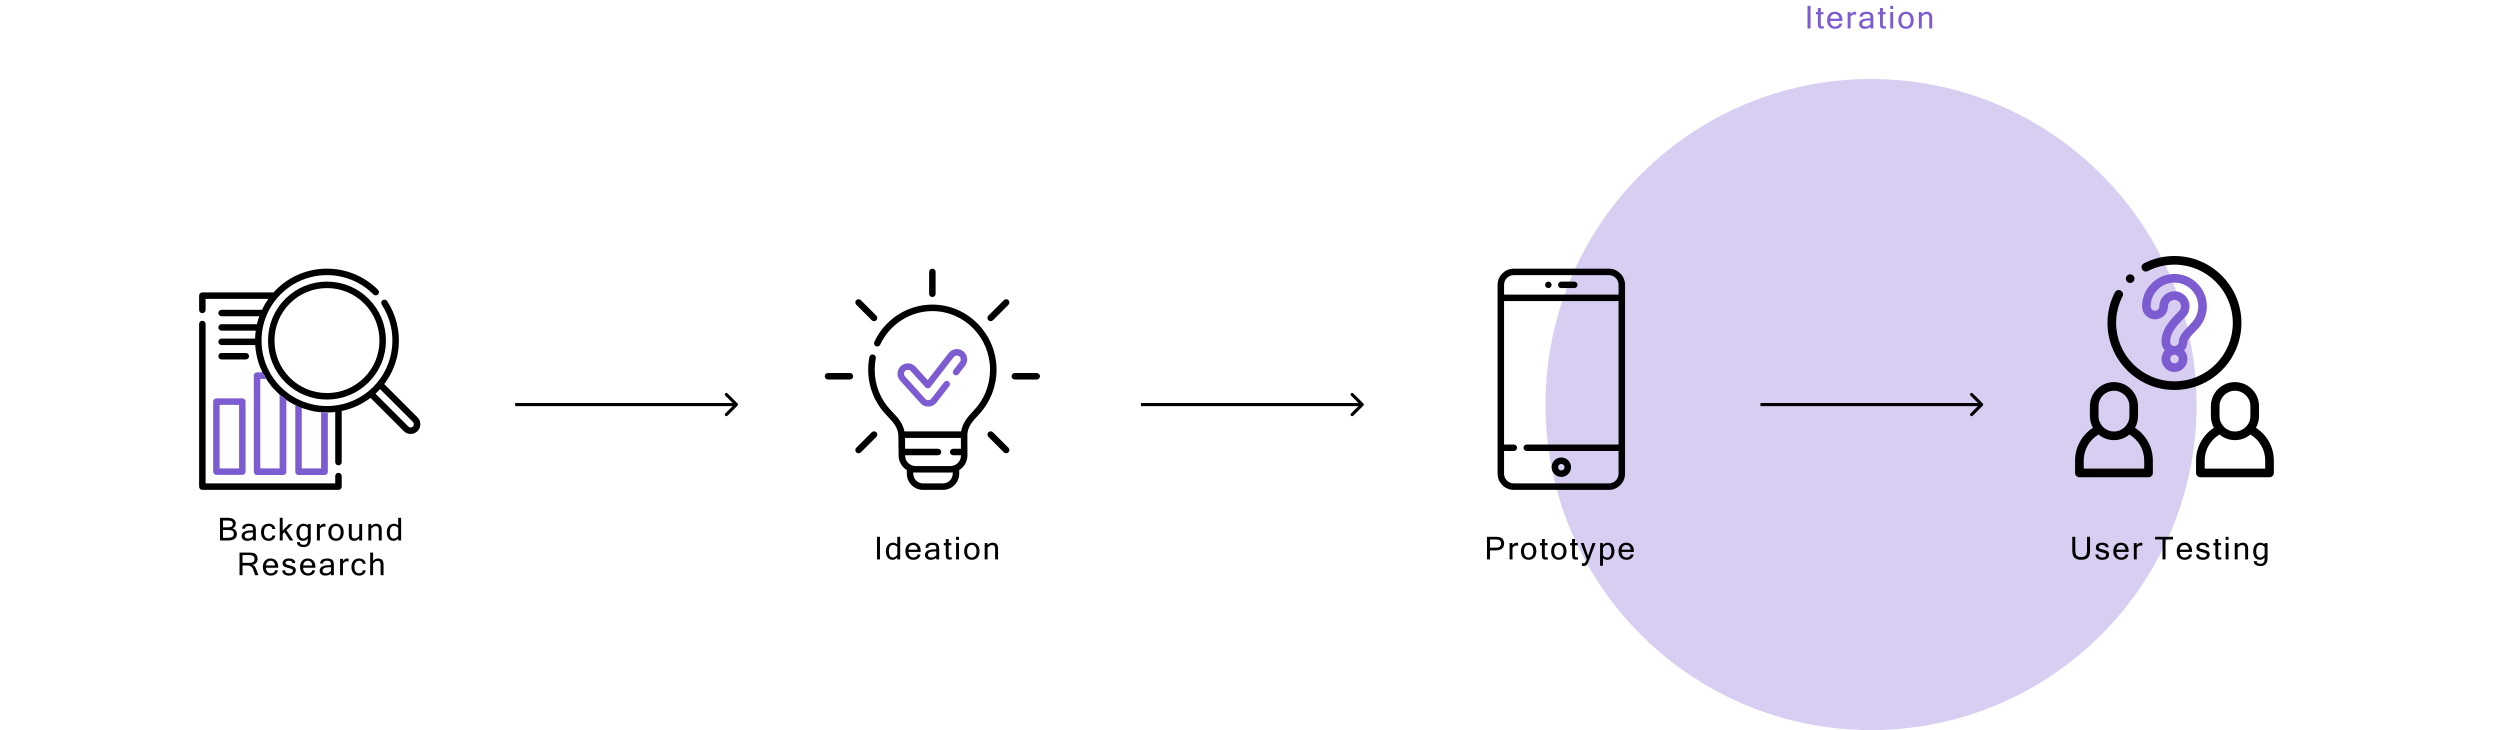 <svg width="791" height="231" viewBox="0 0 791 231" fill="none" xmlns="http://www.w3.org/2000/svg">
<g clip-path="url(#clip0)">
<circle cx="592" cy="128" r="103" fill="#7D5CD2" fill-opacity="0.3"/>
<path d="M470.485 169.842H473.156C473.742 169.842 474.232 169.897 474.625 170.008C475.023 170.115 475.337 170.351 475.568 170.716C475.799 171.077 475.914 171.482 475.914 171.932C475.914 172.654 475.685 173.203 475.226 173.577C474.767 173.951 474.103 174.139 473.234 174.139H471.432V177H470.485V169.842ZM471.432 173.289H473.244C473.852 173.289 474.285 173.175 474.542 172.947C474.803 172.719 474.933 172.391 474.933 171.961C474.933 171.674 474.861 171.421 474.718 171.199C474.575 170.978 474.393 170.838 474.171 170.779C473.953 170.721 473.637 170.691 473.224 170.691H471.432V173.289ZM480.323 172.659C480.193 172.62 480.006 172.601 479.762 172.601C479.293 172.601 478.891 172.846 478.555 173.338V177H477.633V171.819H478.555V172.542C478.943 171.982 479.392 171.702 479.903 171.702C480.033 171.702 480.173 171.715 480.323 171.741V172.659ZM483.662 171.702C484.401 171.702 484.99 171.938 485.43 172.41C485.873 172.882 486.094 173.549 486.094 174.412C486.094 175.271 485.873 175.939 485.43 176.414C484.99 176.886 484.401 177.122 483.662 177.122C482.927 177.122 482.337 176.886 481.895 176.414C481.455 175.939 481.236 175.271 481.236 174.412C481.236 173.549 481.455 172.882 481.895 172.41C482.337 171.938 482.927 171.702 483.662 171.702ZM483.662 176.399C484.102 176.399 484.458 176.233 484.732 175.901C485.005 175.566 485.142 175.07 485.142 174.412C485.142 173.751 485.005 173.255 484.732 172.923C484.458 172.588 484.102 172.42 483.662 172.42C483.223 172.42 482.866 172.588 482.593 172.923C482.32 173.255 482.183 173.751 482.183 174.412C482.183 175.07 482.32 175.566 482.593 175.901C482.866 176.233 483.223 176.399 483.662 176.399ZM489.741 177.01C489.539 177.049 489.319 177.068 489.082 177.068C488.704 177.068 488.427 177.002 488.252 176.868C488.076 176.731 487.967 176.557 487.924 176.346C487.882 176.134 487.861 175.846 487.861 175.481V172.542H487.221V171.819H487.861V170.53H488.779V171.819H489.619V172.542H488.779V175.53C488.779 175.885 488.823 176.111 488.911 176.209C489.002 176.303 489.126 176.351 489.282 176.351C489.441 176.351 489.594 176.338 489.741 176.312V177.01ZM493.212 171.702C493.951 171.702 494.54 171.938 494.979 172.41C495.422 172.882 495.644 173.549 495.644 174.412C495.644 175.271 495.422 175.939 494.979 176.414C494.54 176.886 493.951 177.122 493.212 177.122C492.476 177.122 491.887 176.886 491.444 176.414C491.005 175.939 490.785 175.271 490.785 174.412C490.785 173.549 491.005 172.882 491.444 172.41C491.887 171.938 492.476 171.702 493.212 171.702ZM493.212 176.399C493.651 176.399 494.008 176.233 494.281 175.901C494.555 175.566 494.691 175.07 494.691 174.412C494.691 173.751 494.555 173.255 494.281 172.923C494.008 172.588 493.651 172.42 493.212 172.42C492.772 172.42 492.416 172.588 492.143 172.923C491.869 173.255 491.732 173.751 491.732 174.412C491.732 175.07 491.869 175.566 492.143 175.901C492.416 176.233 492.772 176.399 493.212 176.399ZM499.29 177.01C499.089 177.049 498.869 177.068 498.631 177.068C498.254 177.068 497.977 177.002 497.801 176.868C497.625 176.731 497.516 176.557 497.474 176.346C497.432 176.134 497.411 175.846 497.411 175.481V172.542H496.771V171.819H497.411V170.53H498.329V171.819H499.168V172.542H498.329V175.53C498.329 175.885 498.372 176.111 498.46 176.209C498.551 176.303 498.675 176.351 498.831 176.351C498.991 176.351 499.144 176.338 499.29 176.312V177.01ZM500.955 178.25C501.411 178.25 501.783 177.833 502.073 177L500.115 171.819H501.111L502.483 175.872L503.855 171.819H504.851L502.893 177C502.705 177.495 502.543 177.876 502.41 178.143C502.28 178.413 502.107 178.639 501.892 178.821C501.681 179.007 501.42 179.1 501.111 179.1C500.88 179.1 500.681 179.077 500.515 179.031V178.182C500.659 178.227 500.805 178.25 500.955 178.25ZM507.185 172.439C507.595 171.948 508.088 171.702 508.664 171.702C509.341 171.702 509.865 171.943 510.237 172.425C510.608 172.903 510.793 173.551 510.793 174.368C510.793 175.218 510.585 175.89 510.168 176.385C509.755 176.876 509.232 177.122 508.601 177.122C508.041 177.122 507.569 176.948 507.185 176.6V178.992H506.262V171.819H507.185V172.439ZM507.185 175.77C507.579 176.189 508.031 176.399 508.542 176.399C508.939 176.399 509.255 176.23 509.489 175.892C509.724 175.55 509.841 175.042 509.841 174.368C509.841 173.73 509.73 173.247 509.509 172.918C509.288 172.586 508.978 172.42 508.581 172.42C508.07 172.42 507.605 172.716 507.185 173.309V175.77ZM514.63 177.122C513.869 177.122 513.257 176.884 512.795 176.409C512.332 175.931 512.101 175.265 512.101 174.412C512.101 173.566 512.324 172.903 512.77 172.425C513.219 171.943 513.805 171.702 514.528 171.702C515.267 171.702 515.856 171.938 516.296 172.41C516.738 172.882 516.96 173.549 516.96 174.412V174.632H513.058C513.097 175.231 513.262 175.675 513.551 175.965C513.844 176.255 514.204 176.399 514.63 176.399C514.953 176.399 515.242 176.318 515.5 176.155C515.76 175.989 515.897 175.755 515.91 175.452H516.862C516.79 175.986 516.548 176.398 516.134 176.688C515.724 176.977 515.223 177.122 514.63 177.122ZM515.988 173.909C515.913 173.411 515.745 173.038 515.485 172.791C515.225 172.544 514.906 172.42 514.528 172.42C514.16 172.42 513.844 172.544 513.581 172.791C513.317 173.035 513.149 173.408 513.078 173.909H515.988Z" fill="black"/>
<path d="M509.039 85H478.961C476.134 85 473.834 87.3 473.834 90.127V149.873C473.834 152.7 476.134 155 478.961 155H509.039C511.866 155 514.166 152.7 514.166 149.873V90.127C514.166 87.3 511.866 85 509.039 85ZM512.115 140.645H483.062C482.496 140.645 482.037 141.104 482.037 141.67C482.037 142.236 482.496 142.695 483.062 142.695H512.115V149.873C512.115 151.569 510.735 152.949 509.039 152.949H478.961C477.265 152.949 475.885 151.569 475.885 149.873V142.695H478.961C479.527 142.695 479.986 142.236 479.986 141.67C479.986 141.104 479.527 140.645 478.961 140.645H475.885V95.254H512.115V140.645ZM512.115 93.203H475.885V90.127C475.885 88.431 477.265 87.051 478.961 87.051H509.039C510.735 87.051 512.115 88.431 512.115 90.127V93.203Z" fill="black"/>
<path d="M498.102 89.102H494C493.434 89.102 492.975 89.561 492.975 90.127C492.975 90.693 493.434 91.152 494 91.152H498.102C498.668 91.152 499.127 90.693 499.127 90.127C499.127 89.561 498.668 89.102 498.102 89.102Z" fill="black"/>
<path d="M494 144.746C492.304 144.746 490.924 146.126 490.924 147.822C490.924 149.519 492.304 150.898 494 150.898C495.696 150.898 497.076 149.519 497.076 147.822C497.076 146.126 495.696 144.746 494 144.746ZM494 148.848C493.435 148.848 492.975 148.388 492.975 147.822C492.975 147.257 493.435 146.797 494 146.797C494.565 146.797 495.025 147.257 495.025 147.822C495.025 148.388 494.565 148.848 494 148.848Z" fill="black"/>
<path d="M489.898 91.152C490.465 91.152 490.924 90.693 490.924 90.127C490.924 89.561 490.465 89.102 489.898 89.102C489.332 89.102 488.873 89.561 488.873 90.127C488.873 90.693 489.332 91.152 489.898 91.152Z" fill="black"/>
<path d="M431.354 128.354C431.549 128.158 431.549 127.842 431.354 127.646L428.172 124.464C427.976 124.269 427.66 124.269 427.464 124.464C427.269 124.66 427.269 124.976 427.464 125.172L430.293 128L427.464 130.828C427.269 131.024 427.269 131.34 427.464 131.536C427.66 131.731 427.976 131.731 428.172 131.536L431.354 128.354ZM361 128.5H431V127.5H361V128.5Z" fill="black"/>
<path d="M627.354 128.354C627.549 128.158 627.549 127.842 627.354 127.646L624.172 124.464C623.976 124.269 623.66 124.269 623.464 124.464C623.269 124.66 623.269 124.976 623.464 125.172L626.293 128L623.464 130.828C623.269 131.024 623.269 131.34 623.464 131.536C623.66 131.731 623.976 131.731 624.172 131.536L627.354 128.354ZM557 128.5H627V127.5H557V128.5Z" fill="black"/>
<path d="M233.354 128.354C233.549 128.158 233.549 127.842 233.354 127.646L230.172 124.464C229.976 124.269 229.66 124.269 229.464 124.464C229.269 124.66 229.269 124.976 229.464 125.172L232.293 128L229.464 130.828C229.269 131.024 229.269 131.34 229.464 131.536C229.66 131.731 229.976 131.731 230.172 131.536L233.354 128.354ZM163 128.5H233V127.5H163V128.5Z" fill="black"/>
<path d="M74.953 168.92C74.953 169.59 74.725 170.105 74.269 170.463C73.814 170.821 73.151 171 72.282 171H69.602V163.842H72.15C72.912 163.842 73.511 164.005 73.947 164.33C74.383 164.656 74.602 165.102 74.602 165.668C74.602 166.358 74.258 166.869 73.571 167.201C74.034 167.318 74.379 167.535 74.606 167.851C74.838 168.163 74.953 168.52 74.953 168.92ZM70.549 166.84H72.141C72.665 166.84 73.05 166.757 73.298 166.591C73.545 166.422 73.669 166.142 73.669 165.751C73.669 165.399 73.549 165.136 73.308 164.96C73.067 164.781 72.648 164.691 72.053 164.691H70.549V166.84ZM70.549 170.15H72.272C73.405 170.15 73.972 169.74 73.972 168.92C73.972 168.493 73.84 168.183 73.576 167.987C73.316 167.789 72.841 167.689 72.15 167.689H70.549V170.15ZM80.031 169.638V168.49H79.401C78.066 168.49 77.399 168.853 77.399 169.579C77.399 169.843 77.496 170.046 77.692 170.189C77.887 170.329 78.151 170.399 78.483 170.399C78.785 170.399 79.079 170.331 79.362 170.194C79.645 170.058 79.868 169.872 80.031 169.638ZM80.031 170.468C79.562 170.904 78.958 171.122 78.219 171.122C77.705 171.122 77.282 170.984 76.95 170.707C76.618 170.427 76.452 170.067 76.452 169.628C76.452 168.417 77.495 167.812 79.581 167.812H80.031C80.031 167.44 80.011 167.172 79.972 167.006C79.933 166.837 79.824 166.697 79.645 166.586C79.466 166.475 79.181 166.42 78.79 166.42C77.97 166.42 77.547 166.713 77.521 167.299H76.603C76.671 166.234 77.417 165.702 78.839 165.702C79.503 165.702 80.021 165.834 80.392 166.098C80.763 166.361 80.949 166.879 80.949 167.65V171H80.031V170.468ZM85.015 171.122C84.28 171.122 83.691 170.886 83.248 170.414C82.808 169.939 82.589 169.271 82.589 168.412C82.589 167.549 82.808 166.882 83.248 166.41C83.691 165.938 84.28 165.702 85.015 165.702C85.582 165.702 86.054 165.845 86.431 166.132C86.812 166.418 87.037 166.832 87.105 167.372H86.158C86.145 167.063 86.028 166.827 85.806 166.664C85.588 166.501 85.325 166.42 85.015 166.42C84.576 166.42 84.219 166.588 83.946 166.923C83.673 167.255 83.536 167.751 83.536 168.412C83.536 169.07 83.673 169.566 83.946 169.901C84.219 170.233 84.576 170.399 85.015 170.399C85.325 170.399 85.588 170.318 85.806 170.155C86.028 169.993 86.145 169.758 86.158 169.452H87.105C87.037 169.993 86.812 170.406 86.431 170.692C86.054 170.979 85.582 171.122 85.015 171.122ZM92.798 171H91.699L90.015 168.368L89.439 168.939V171H88.516V163.842H89.439V167.899L91.436 165.819H92.598L90.635 167.748L92.798 171ZM98.315 170.6C98.315 172.266 97.563 173.1 96.059 173.1C95.408 173.1 94.894 172.958 94.516 172.675C94.142 172.392 93.955 172.011 93.955 171.532H94.907C94.907 172.099 95.288 172.382 96.049 172.382C96.479 172.382 96.811 172.263 97.046 172.025C97.28 171.791 97.397 171.329 97.397 170.639V170.38C96.987 170.875 96.494 171.122 95.918 171.122C95.24 171.122 94.716 170.881 94.345 170.399C93.974 169.918 93.789 169.268 93.789 168.451C93.789 167.605 93.995 166.936 94.409 166.444C94.826 165.95 95.348 165.702 95.976 165.702C96.536 165.702 97.01 165.875 97.397 166.22V165.819H98.315V170.6ZM97.397 169.511V167.05C97 166.63 96.546 166.42 96.035 166.42C95.641 166.42 95.325 166.591 95.088 166.933C94.853 167.271 94.736 167.777 94.736 168.451C94.736 169.089 94.847 169.574 95.068 169.906C95.293 170.235 95.602 170.399 95.996 170.399C96.51 170.399 96.977 170.103 97.397 169.511ZM102.973 166.659C102.842 166.62 102.655 166.601 102.411 166.601C101.942 166.601 101.54 166.846 101.205 167.338V171H100.282V165.819H101.205V166.542C101.592 165.982 102.042 165.702 102.553 165.702C102.683 165.702 102.823 165.715 102.973 165.741V166.659ZM106.312 165.702C107.051 165.702 107.64 165.938 108.079 166.41C108.522 166.882 108.744 167.549 108.744 168.412C108.744 169.271 108.522 169.939 108.079 170.414C107.64 170.886 107.051 171.122 106.312 171.122C105.576 171.122 104.987 170.886 104.544 170.414C104.105 169.939 103.885 169.271 103.885 168.412C103.885 167.549 104.105 166.882 104.544 166.41C104.987 165.938 105.576 165.702 106.312 165.702ZM106.312 170.399C106.751 170.399 107.108 170.233 107.381 169.901C107.655 169.566 107.791 169.07 107.791 168.412C107.791 167.751 107.655 167.255 107.381 166.923C107.108 166.588 106.751 166.42 106.312 166.42C105.872 166.42 105.516 166.588 105.243 166.923C104.969 167.255 104.832 167.751 104.832 168.412C104.832 169.07 104.969 169.566 105.243 169.901C105.516 170.233 105.872 170.399 106.312 170.399ZM113.66 170.341C113.201 170.862 112.685 171.122 112.112 171.122C110.943 171.122 110.359 170.484 110.359 169.208V165.819H111.282V169.169C111.282 169.592 111.357 169.896 111.507 170.082C111.656 170.268 111.904 170.36 112.249 170.36C112.763 170.36 113.234 170.084 113.66 169.53V165.819H114.578V171H113.66V170.341ZM117.468 166.479C117.927 165.961 118.443 165.702 119.016 165.702C120.184 165.702 120.769 166.339 120.769 167.611V171H119.846V167.65C119.846 167.227 119.769 166.923 119.616 166.737C119.467 166.552 119.219 166.459 118.874 166.459C118.405 166.459 117.937 166.736 117.468 167.289V171H116.545V165.819H117.468V166.479ZM125.993 169.511V167.05C125.596 166.63 125.142 166.42 124.63 166.42C124.237 166.42 123.921 166.591 123.683 166.933C123.449 167.271 123.332 167.777 123.332 168.451C123.332 169.089 123.442 169.574 123.664 169.906C123.888 170.235 124.198 170.399 124.591 170.399C125.106 170.399 125.573 170.103 125.993 169.511ZM125.993 170.38C125.583 170.875 125.089 171.122 124.513 171.122C123.836 171.122 123.312 170.881 122.941 170.399C122.57 169.918 122.384 169.268 122.384 168.451C122.384 167.605 122.591 166.936 123.004 166.444C123.421 165.95 123.944 165.702 124.572 165.702C125.132 165.702 125.605 165.875 125.993 166.22V163.842H126.911V171H125.993V170.38ZM81.756 182H80.731L80.057 180.091C79.937 179.752 79.737 179.476 79.457 179.261C79.177 179.046 78.854 178.938 78.49 178.938H76.737V182H75.79V174.842H78.959C79.512 174.842 79.965 174.896 80.316 175.003C80.668 175.11 80.954 175.337 81.175 175.682C81.397 176.027 81.507 176.416 81.507 176.849C81.507 177.343 81.364 177.757 81.078 178.089C80.791 178.421 80.399 178.637 79.901 178.738V178.758C80.399 178.917 80.778 179.349 81.039 180.052L81.756 182ZM76.737 178.089H78.851C79.44 178.089 79.867 177.996 80.13 177.811C80.397 177.625 80.531 177.304 80.531 176.849C80.531 176.035 80.02 175.628 78.998 175.628H76.737V178.089ZM85.696 182.122C84.935 182.122 84.323 181.884 83.86 181.409C83.398 180.931 83.167 180.265 83.167 179.412C83.167 178.566 83.39 177.903 83.836 177.425C84.285 176.943 84.871 176.702 85.594 176.702C86.333 176.702 86.922 176.938 87.361 177.41C87.804 177.882 88.025 178.549 88.025 179.412V179.632H84.124C84.163 180.231 84.328 180.675 84.617 180.965C84.91 181.255 85.27 181.399 85.696 181.399C86.019 181.399 86.308 181.318 86.565 181.155C86.826 180.989 86.963 180.755 86.976 180.452H87.928C87.856 180.986 87.614 181.398 87.2 181.688C86.79 181.977 86.289 182.122 85.696 182.122ZM87.054 178.909C86.979 178.411 86.811 178.038 86.551 177.791C86.29 177.544 85.971 177.42 85.594 177.42C85.226 177.42 84.91 177.544 84.647 177.791C84.383 178.035 84.215 178.408 84.144 178.909H87.054ZM91.511 182.122C90.095 182.122 89.355 181.565 89.29 180.452H90.212C90.219 181.084 90.648 181.399 91.501 181.399C91.882 181.399 92.172 181.321 92.371 181.165C92.572 181.006 92.673 180.807 92.673 180.569C92.673 180.335 92.576 180.171 92.38 180.076C92.185 179.979 91.781 179.853 91.169 179.7C90.561 179.547 90.115 179.376 89.831 179.188C89.552 178.999 89.412 178.667 89.412 178.191C89.412 177.762 89.586 177.407 89.934 177.127C90.285 176.844 90.754 176.702 91.34 176.702C92.698 176.702 93.391 177.186 93.42 178.152H92.502C92.47 177.664 92.104 177.42 91.404 177.42C91.094 177.42 90.837 177.479 90.632 177.596C90.43 177.713 90.329 177.884 90.329 178.108C90.329 178.31 90.408 178.457 90.564 178.548C90.72 178.636 91.111 178.756 91.736 178.909C92.364 179.059 92.829 179.235 93.132 179.437C93.438 179.638 93.591 179.987 93.591 180.481C93.591 180.953 93.402 181.346 93.025 181.658C92.65 181.967 92.146 182.122 91.511 182.122ZM97.463 182.122C96.701 182.122 96.089 181.884 95.627 181.409C95.165 180.931 94.933 180.265 94.933 179.412C94.933 178.566 95.156 177.903 95.602 177.425C96.052 176.943 96.638 176.702 97.36 176.702C98.099 176.702 98.688 176.938 99.128 177.41C99.57 177.882 99.792 178.549 99.792 179.412V179.632H95.89C95.93 180.231 96.094 180.675 96.384 180.965C96.677 181.255 97.036 181.399 97.463 181.399C97.785 181.399 98.075 181.318 98.332 181.155C98.592 180.989 98.729 180.755 98.742 180.452H99.694C99.623 180.986 99.38 181.398 98.967 181.688C98.556 181.977 98.055 182.122 97.463 182.122ZM98.82 178.909C98.745 178.411 98.578 178.038 98.317 177.791C98.057 177.544 97.738 177.42 97.36 177.42C96.992 177.42 96.677 177.544 96.413 177.791C96.149 178.035 95.982 178.408 95.91 178.909H98.82ZM104.708 180.638V179.49H104.078C102.744 179.49 102.076 179.853 102.076 180.579C102.076 180.843 102.174 181.046 102.369 181.189C102.565 181.329 102.828 181.399 103.16 181.399C103.463 181.399 103.756 181.331 104.039 181.194C104.322 181.058 104.545 180.872 104.708 180.638ZM104.708 181.468C104.239 181.904 103.636 182.122 102.897 182.122C102.382 182.122 101.959 181.984 101.627 181.707C101.295 181.427 101.129 181.067 101.129 180.628C101.129 179.417 102.172 178.812 104.259 178.812H104.708C104.708 178.44 104.689 178.172 104.65 178.006C104.611 177.837 104.501 177.697 104.322 177.586C104.143 177.475 103.859 177.42 103.468 177.42C102.648 177.42 102.224 177.713 102.198 178.299H101.28C101.349 177.234 102.094 176.702 103.517 176.702C104.181 176.702 104.698 176.834 105.07 177.098C105.441 177.361 105.626 177.879 105.626 178.65V182H104.708V181.468ZM110.284 177.659C110.154 177.62 109.966 177.601 109.722 177.601C109.254 177.601 108.851 177.846 108.516 178.338V182H107.593V176.819H108.516V177.542C108.904 176.982 109.353 176.702 109.864 176.702C109.994 176.702 110.134 176.715 110.284 176.741V177.659ZM113.623 182.122C112.887 182.122 112.298 181.886 111.855 181.414C111.416 180.939 111.196 180.271 111.196 179.412C111.196 178.549 111.416 177.882 111.855 177.41C112.298 176.938 112.887 176.702 113.623 176.702C114.189 176.702 114.661 176.845 115.039 177.132C115.42 177.418 115.645 177.832 115.713 178.372H114.766C114.753 178.063 114.635 177.827 114.414 177.664C114.196 177.501 113.932 177.42 113.623 177.42C113.184 177.42 112.827 177.588 112.554 177.923C112.28 178.255 112.144 178.751 112.144 179.412C112.144 180.07 112.28 180.566 112.554 180.901C112.827 181.233 113.184 181.399 113.623 181.399C113.932 181.399 114.196 181.318 114.414 181.155C114.635 180.993 114.753 180.758 114.766 180.452H115.713C115.645 180.993 115.42 181.406 115.039 181.692C114.661 181.979 114.189 182.122 113.623 182.122ZM118.046 177.479C118.505 176.961 119.021 176.702 119.594 176.702C120.763 176.702 121.347 177.339 121.347 178.611V182H120.424V178.65C120.424 178.227 120.348 177.923 120.195 177.737C120.045 177.552 119.798 177.459 119.453 177.459C118.984 177.459 118.515 177.736 118.046 178.289V182H117.123V174.842H118.046V177.479Z" fill="black"/>
<path d="M132.101 132.053L121.581 121.531C124.123 118.182 125.709 114.168 126.116 109.959C126.615 104.794 125.328 99.575 122.493 95.263C122.182 94.79 121.546 94.659 121.073 94.97C120.6 95.281 120.469 95.918 120.78 96.391C126.145 104.549 125.019 115.49 118.104 122.406C110.028 130.483 96.888 130.483 88.811 122.406C80.735 114.329 80.735 101.186 88.811 93.109C96.888 85.032 110.028 85.032 118.102 93.106L118.158 93.163C118.557 93.564 119.206 93.567 119.608 93.168C120.01 92.769 120.012 92.119 119.613 91.718L119.554 91.658C110.678 82.782 96.237 82.782 87.361 91.658C87.082 91.937 86.812 92.221 86.551 92.511H64.025C63.459 92.511 63 92.97 63 93.536V98.071C63 98.638 63.459 99.097 64.025 99.097C64.592 99.097 65.051 98.638 65.051 98.071V94.562H84.906C84.123 95.663 83.449 96.817 82.885 98.012H70.109C69.543 98.012 69.084 98.471 69.084 99.037C69.084 99.604 69.543 100.063 70.109 100.063H82.036C81.742 100.886 81.496 101.723 81.3 102.57H70.109C69.543 102.57 69.084 103.028 69.084 103.595C69.084 104.161 69.543 104.62 70.109 104.62H80.921C80.806 105.452 80.737 106.289 80.714 107.127H70.109C69.543 107.127 69.084 107.586 69.084 108.153C69.084 108.719 69.543 109.178 70.109 109.178H80.75C80.935 112.157 81.699 115.106 83.045 117.839C82.479 117.839 83 118 83.5 118.5L84.673 120.62C85.011 121.088 85.626 121.859 86.03 122.406L88.499 124.917C88.886 125.256 90 126 90.5 126.5L90.549 126.512C91.473 127.148 92.432 127.709 93.42 128.193L94 128.5C94 129.067 94.906 129.075 95.472 129.075L97.898 129.809C98.5 130 100.5 130.5 103 130.5L103.674 130.512C104.474 130.504 105.272 130.455 106.067 130.364V146.204C106.067 146.77 106.526 147.23 107.093 147.23C107.659 147.23 108.118 146.77 108.118 146.204V130.034C111.359 129.361 114.481 127.978 117.231 125.884L127.749 136.403C128.331 136.984 129.103 137.305 129.925 137.305C130.747 137.305 131.519 136.984 132.101 136.403C133.299 135.205 133.3 133.253 132.101 132.053ZM86.774 123.247L84.939 121L84.194 119.89C85.211 121.333 86.136 122.63 87.361 123.856C87.731 124.226 88.111 124.579 88.499 124.917L86.774 123.247ZM97 129.584L95.472 129.075C97.46 129.817 99.533 130.271 101.624 130.439L98.797 130.034L97 129.584ZM130.651 134.953C130.457 135.147 130.199 135.253 129.925 135.253C129.651 135.253 129.393 135.147 129.2 134.953L118.812 124.564C119.064 124.334 119.311 124.099 119.554 123.856C119.797 123.614 120.033 123.366 120.263 123.114L130.65 133.503C131.05 133.903 131.051 134.554 130.651 134.953Z" fill="url(#paint0_linear)"/>
<path d="M107.093 149.599C106.527 149.599 106.067 150.058 106.067 150.624V152.949H65.051V102.515C65.051 101.948 64.592 101.49 64.025 101.49C63.459 101.49 63 101.948 63 102.515V153.975C63 154.541 63.459 155 64.025 155H107.093C107.66 155 108.118 154.541 108.118 153.975V150.624C108.118 150.058 107.66 149.599 107.093 149.599Z" fill="black"/>
<path d="M67.443 127.068V149.22C67.443 149.786 67.903 150.245 68.469 150.245H76.672C77.239 150.245 77.698 149.786 77.698 149.22V127.068C77.698 126.502 77.239 126.042 76.672 126.042H68.469C67.903 126.042 67.443 126.502 67.443 127.068V127.068ZM69.494 128.094H75.647V148.194H69.494V128.094Z" fill="#7D5CD2"/>
<path d="M77.777 113.736C78.344 113.736 78.802 113.277 78.802 112.71C78.802 112.144 78.344 111.685 77.777 111.685H70.109C69.543 111.685 69.084 112.144 69.084 112.71C69.084 113.277 69.543 113.736 70.109 113.736H77.777Z" fill="black"/>
<path d="M103.458 89.1C98.468 89.1 93.781 91.039 90.261 94.559C86.742 98.079 84.803 102.766 84.803 107.757C84.803 112.748 86.742 117.435 90.261 120.955C93.781 124.475 98.468 126.414 103.458 126.414C108.448 126.414 113.135 124.475 116.655 120.955C120.174 117.435 122.112 112.748 122.112 107.757C122.112 102.766 120.174 98.079 116.655 94.559C113.135 91.039 108.448 89.1 103.458 89.1ZM115.204 119.504C112.072 122.637 107.9 124.362 103.458 124.362C99.015 124.362 94.844 122.637 91.712 119.504C88.579 116.372 86.854 112.2 86.854 107.757C86.854 103.313 88.579 99.141 91.712 96.008C94.95 92.77 99.204 91.15 103.458 91.15C107.712 91.15 111.966 92.77 115.204 96.008C118.336 99.141 120.061 103.313 120.061 107.757C120.061 112.2 118.336 116.372 115.204 119.504Z" fill="black"/>
<path d="M83.105 117.8L81.3 117.8C80.748 117.8 80.3 118.248 80.3 118.8V149.3C80.3 149.852 80.748 150.3 81.3 150.3H89.6C90.152 150.3 90.6 149.852 90.6 149.3V126.457C89.857 125.941 89.146 125.383 88.47 124.785V148.2H82.35V119.9H84.293C83.862 119.223 83.465 118.522 83.105 117.8Z" fill="#7D5CD2"/>
<path d="M95.48 129.048C94.781 128.786 94.097 128.493 93.43 128.17V149.3C93.43 149.852 93.878 150.3 94.43 150.3H102.73C103.282 150.3 103.73 149.852 103.73 149.3V130.598C103.012 130.588 102.302 130.547 101.6 130.476V148.2H95.48V129.048Z" fill="#7D5CD2"/>
<path d="M572.855 9H571.903V1.842H572.855V9ZM577.058 9.01C576.857 9.049 576.637 9.068 576.399 9.068C576.022 9.068 575.745 9.002 575.569 8.868C575.393 8.731 575.284 8.557 575.242 8.346C575.2 8.134 575.179 7.846 575.179 7.481V4.542H574.539V3.819H575.179V2.53H576.096V3.819H576.936V4.542H576.096V7.53C576.096 7.885 576.14 8.111 576.228 8.209C576.319 8.303 576.443 8.351 576.599 8.351C576.759 8.351 576.912 8.338 577.058 8.312V9.01ZM580.632 9.122C579.87 9.122 579.258 8.884 578.796 8.409C578.334 7.931 578.103 7.265 578.103 6.412C578.103 5.566 578.326 4.903 578.772 4.425C579.221 3.943 579.807 3.702 580.529 3.702C581.268 3.702 581.858 3.938 582.297 4.41C582.74 4.882 582.961 5.549 582.961 6.412V6.632H579.06C579.099 7.231 579.263 7.675 579.553 7.965C579.846 8.255 580.206 8.399 580.632 8.399C580.954 8.399 581.244 8.318 581.501 8.155C581.762 7.989 581.898 7.755 581.911 7.452H582.863C582.792 7.986 582.549 8.398 582.136 8.688C581.726 8.977 581.224 9.122 580.632 9.122ZM581.989 5.909C581.915 5.411 581.747 5.038 581.487 4.791C581.226 4.544 580.907 4.42 580.529 4.42C580.162 4.42 579.846 4.544 579.582 4.791C579.319 5.035 579.151 5.408 579.079 5.909H581.989ZM587.287 4.659C587.157 4.62 586.969 4.601 586.725 4.601C586.256 4.601 585.854 4.846 585.519 5.338V9H584.596V3.819H585.519V4.542C585.907 3.982 586.356 3.702 586.867 3.702C586.997 3.702 587.137 3.715 587.287 3.741V4.659ZM591.808 7.638V6.49H591.178C589.843 6.49 589.176 6.853 589.176 7.579C589.176 7.843 589.273 8.046 589.469 8.189C589.664 8.329 589.928 8.399 590.26 8.399C590.562 8.399 590.855 8.331 591.139 8.194C591.422 8.058 591.645 7.872 591.808 7.638ZM591.808 8.468C591.339 8.904 590.735 9.122 589.996 9.122C589.482 9.122 589.059 8.984 588.727 8.707C588.395 8.427 588.229 8.067 588.229 7.628C588.229 6.417 589.272 5.812 591.358 5.812H591.808C591.808 5.44 591.788 5.172 591.749 5.006C591.71 4.837 591.601 4.697 591.422 4.586C591.243 4.475 590.958 4.42 590.567 4.42C589.747 4.42 589.324 4.713 589.298 5.299H588.38C588.448 4.234 589.194 3.702 590.616 3.702C591.28 3.702 591.798 3.834 592.169 4.098C592.54 4.361 592.726 4.879 592.726 5.65V9H591.808V8.468ZM596.704 9.01C596.503 9.049 596.283 9.068 596.045 9.068C595.668 9.068 595.391 9.002 595.215 8.868C595.039 8.731 594.93 8.557 594.888 8.346C594.846 8.134 594.825 7.846 594.825 7.481V4.542H594.185V3.819H594.825V2.53H595.743V3.819H596.582V4.542H595.743V7.53C595.743 7.885 595.787 8.111 595.874 8.209C595.966 8.303 596.089 8.351 596.246 8.351C596.405 8.351 596.558 8.338 596.704 8.312V9.01ZM598.999 9H598.076V3.819H598.999V9ZM598.999 2.838H598.076V1.842H598.999V2.838ZM603.061 3.702C603.8 3.702 604.389 3.938 604.828 4.41C605.271 4.882 605.492 5.549 605.492 6.412C605.492 7.271 605.271 7.939 604.828 8.414C604.389 8.886 603.8 9.122 603.061 9.122C602.325 9.122 601.736 8.886 601.293 8.414C600.854 7.939 600.634 7.271 600.634 6.412C600.634 5.549 600.854 4.882 601.293 4.41C601.736 3.938 602.325 3.702 603.061 3.702ZM603.061 8.399C603.5 8.399 603.857 8.233 604.13 7.901C604.404 7.566 604.54 7.07 604.54 6.412C604.54 5.751 604.404 5.255 604.13 4.923C603.857 4.588 603.5 4.42 603.061 4.42C602.621 4.42 602.265 4.588 601.991 4.923C601.718 5.255 601.581 5.751 601.581 6.412C601.581 7.07 601.718 7.566 601.991 7.901C602.265 8.233 602.621 8.399 603.061 8.399ZM608.05 4.479C608.509 3.961 609.025 3.702 609.598 3.702C610.767 3.702 611.351 4.339 611.351 5.611V9H610.428V5.65C610.428 5.227 610.352 4.923 610.199 4.737C610.049 4.552 609.802 4.459 609.457 4.459C608.988 4.459 608.519 4.736 608.05 5.289V9H607.128V3.819H608.05V4.479Z" fill="#7D5CD2"/>
<path d="M278.428 177H277.476V169.842H278.428V177ZM283.901 175.511V173.05C283.504 172.63 283.05 172.42 282.539 172.42C282.145 172.42 281.829 172.591 281.592 172.933C281.357 173.271 281.24 173.777 281.24 174.451C281.24 175.089 281.351 175.574 281.572 175.906C281.797 176.235 282.106 176.399 282.5 176.399C283.014 176.399 283.481 176.103 283.901 175.511ZM283.901 176.38C283.491 176.875 282.998 177.122 282.422 177.122C281.745 177.122 281.221 176.881 280.85 176.399C280.479 175.918 280.293 175.268 280.293 174.451C280.293 173.605 280.5 172.936 280.913 172.444C281.33 171.95 281.852 171.702 282.48 171.702C283.04 171.702 283.514 171.875 283.901 172.22V169.842H284.819V177H283.901V176.38ZM288.989 177.122C288.227 177.122 287.615 176.884 287.153 176.409C286.69 175.931 286.459 175.265 286.459 174.412C286.459 173.566 286.682 172.903 287.128 172.425C287.578 171.943 288.163 171.702 288.886 171.702C289.625 171.702 290.214 171.938 290.654 172.41C291.096 172.882 291.318 173.549 291.318 174.412V174.632H287.416C287.455 175.231 287.62 175.675 287.91 175.965C288.203 176.255 288.562 176.399 288.989 176.399C289.311 176.399 289.601 176.318 289.858 176.155C290.118 175.989 290.255 175.755 290.268 175.452H291.22C291.149 175.986 290.906 176.398 290.493 176.688C290.082 176.977 289.581 177.122 288.989 177.122ZM290.346 173.909C290.271 173.411 290.104 173.038 289.843 172.791C289.583 172.544 289.264 172.42 288.886 172.42C288.518 172.42 288.203 172.544 287.939 172.791C287.675 173.035 287.508 173.408 287.436 173.909H290.346ZM296.234 175.638V174.49H295.604C294.27 174.49 293.602 174.853 293.602 175.579C293.602 175.843 293.7 176.046 293.895 176.189C294.091 176.329 294.354 176.399 294.686 176.399C294.989 176.399 295.282 176.331 295.565 176.194C295.848 176.058 296.071 175.872 296.234 175.638ZM296.234 176.468C295.765 176.904 295.162 177.122 294.423 177.122C293.908 177.122 293.485 176.984 293.153 176.707C292.821 176.427 292.655 176.067 292.655 175.628C292.655 174.417 293.698 173.812 295.785 173.812H296.234C296.234 173.44 296.215 173.172 296.176 173.006C296.137 172.837 296.027 172.697 295.848 172.586C295.669 172.475 295.385 172.42 294.994 172.42C294.174 172.42 293.75 172.713 293.724 173.299H292.806C292.875 172.234 293.62 171.702 295.043 171.702C295.707 171.702 296.224 171.834 296.596 172.098C296.967 172.361 297.152 172.879 297.152 173.65V177H296.234V176.468ZM301.131 177.01C300.929 177.049 300.71 177.068 300.472 177.068C300.094 177.068 299.818 177.002 299.642 176.868C299.466 176.731 299.357 176.557 299.315 176.346C299.272 176.134 299.251 175.846 299.251 175.481V172.542H298.612V171.819H299.251V170.53H300.169V171.819H301.009V172.542H300.169V175.53C300.169 175.885 300.213 176.111 300.301 176.209C300.392 176.303 300.516 176.351 300.672 176.351C300.832 176.351 300.985 176.338 301.131 176.312V177.01ZM303.425 177H302.503V171.819H303.425V177ZM303.425 170.838H302.503V169.842H303.425V170.838ZM307.487 171.702C308.226 171.702 308.815 171.938 309.255 172.41C309.698 172.882 309.919 173.549 309.919 174.412C309.919 175.271 309.698 175.939 309.255 176.414C308.815 176.886 308.226 177.122 307.487 177.122C306.752 177.122 306.162 176.886 305.72 176.414C305.28 175.939 305.061 175.271 305.061 174.412C305.061 173.549 305.28 172.882 305.72 172.41C306.162 171.938 306.752 171.702 307.487 171.702ZM307.487 176.399C307.927 176.399 308.283 176.233 308.557 175.901C308.83 175.566 308.967 175.07 308.967 174.412C308.967 173.751 308.83 173.255 308.557 172.923C308.283 172.588 307.927 172.42 307.487 172.42C307.048 172.42 306.691 172.588 306.418 172.923C306.145 173.255 306.008 173.751 306.008 174.412C306.008 175.07 306.145 175.566 306.418 175.901C306.691 176.233 307.048 176.399 307.487 176.399ZM312.477 172.479C312.936 171.961 313.452 171.702 314.025 171.702C315.193 171.702 315.778 172.339 315.778 173.611V177H314.855V173.65C314.855 173.227 314.778 172.923 314.625 172.737C314.476 172.552 314.228 172.459 313.883 172.459C313.414 172.459 312.946 172.736 312.477 173.289V177H311.554V171.819H312.477V172.479Z" fill="black"/>
<g clip-path="url(#clip1)">
<path d="M295 93.984C295.568 93.984 296.028 93.524 296.028 92.956V86.028C296.028 85.46 295.568 85 295 85C294.432 85 293.972 85.46 293.972 86.028V92.956C293.972 93.524 294.432 93.984 295 93.984Z" fill="black"/>
<path d="M275.825 101.325C276.227 101.726 276.877 101.726 277.279 101.325C277.68 100.923 277.68 100.273 277.279 99.871L272.379 94.972C271.978 94.571 271.327 94.57 270.926 94.972C270.525 95.373 270.525 96.024 270.926 96.425L275.825 101.325Z" fill="black"/>
<path d="M268.911 118.018H261.982C261.414 118.018 260.954 118.478 260.954 119.046C260.954 119.614 261.414 120.074 261.982 120.074H268.911C269.478 120.074 269.938 119.614 269.938 119.046C269.938 118.478 269.478 118.018 268.911 118.018Z" fill="black"/>
<path d="M275.825 136.767L270.926 141.666C270.525 142.068 270.525 142.718 270.926 143.12C271.327 143.521 271.978 143.521 272.379 143.12L277.279 138.22C277.68 137.819 277.68 137.168 277.279 136.767C276.877 136.366 276.227 136.366 275.825 136.767Z" fill="black"/>
<path d="M314.175 136.767C313.773 136.366 313.123 136.366 312.721 136.767C312.32 137.168 312.32 137.819 312.721 138.22L317.621 143.12C318.022 143.521 318.673 143.521 319.074 143.12C319.475 142.718 319.475 142.068 319.074 141.666L314.175 136.767Z" fill="black"/>
<path d="M328.018 118.018H321.089C320.522 118.018 320.062 118.478 320.062 119.046C320.062 119.614 320.522 120.074 321.089 120.074H328.018C328.586 120.074 329.046 119.614 329.046 119.046C329.046 118.478 328.586 118.018 328.018 118.018Z" fill="black"/>
<path d="M317.621 94.972L312.721 99.871C312.32 100.273 312.32 100.923 312.721 101.325C313.123 101.726 313.773 101.726 314.175 101.325L319.074 96.425C319.475 96.024 319.475 95.373 319.074 94.972C318.673 94.57 318.022 94.57 317.621 94.972Z" fill="black"/>
<path d="M315.303 116.968C315.303 105.612 306.195 96.374 295 96.374C291.079 96.374 287.272 97.51 283.993 99.66C280.803 101.752 278.26 104.694 276.638 108.17C276.398 108.684 276.621 109.296 277.135 109.536C277.65 109.776 278.261 109.553 278.501 109.039C281.507 102.594 287.984 98.429 295 98.429C305.062 98.429 313.247 106.746 313.247 116.968C313.247 121.824 311.413 126.415 308.081 129.894C306.161 131.9 304.526 133.816 304.106 136.501H286.163C285.633 133.713 283.732 131.758 282.023 130.002C278.625 126.509 276.753 121.88 276.753 116.968C276.753 115.756 276.869 114.543 277.098 113.363C277.206 112.806 276.842 112.266 276.284 112.158C275.727 112.051 275.188 112.414 275.08 112.972C274.826 114.28 274.697 115.625 274.697 116.968C274.697 122.419 276.776 127.557 280.55 131.436C282.718 133.663 284.252 135.441 284.252 138.047C284.252 138.057 284.253 138.066 284.253 138.075L284.312 144.106C284.312 146.063 285.356 147.78 286.915 148.731V149.861C286.915 152.695 289.221 155 292.054 155H298.357C301.191 155 303.496 152.695 303.496 149.861V148.731C305.056 147.78 306.1 146.063 306.1 144.106C306.1 144.106 306.092 137.388 306.079 137.321C306.274 134.939 307.718 133.246 309.566 131.316C313.265 127.451 315.303 122.356 315.303 116.968ZM301.441 149.861C301.441 151.561 300.057 152.945 298.357 152.945H292.054C290.354 152.945 288.971 151.561 288.971 149.861V149.465C289.217 149.5 289.469 149.519 289.724 149.519H300.687C300.943 149.519 301.194 149.5 301.441 149.465V149.861ZM300.687 147.463H289.724C287.873 147.463 286.367 145.957 286.367 144.106V144.038H296.781C297.349 144.038 297.809 143.578 297.809 143.01C297.809 142.442 297.349 141.982 296.781 141.982H286.367V138.556H304.012L304.044 141.982H301.578C301.01 141.982 300.55 142.442 300.55 143.01C300.55 143.578 301.01 144.038 301.578 144.038H304.044V144.106C304.044 145.957 302.538 147.463 300.687 147.463Z" fill="black"/>
<path d="M301.682 117.104C301.334 117.553 301.415 118.198 301.863 118.546C302.311 118.894 302.957 118.813 303.305 118.365L305.34 115.745C305.879 115.051 306.115 114.189 306.005 113.317C305.895 112.446 305.453 111.669 304.759 111.13C304.065 110.591 303.203 110.354 302.332 110.465C301.46 110.574 300.683 111.017 300.145 111.711L293.507 120.259L289.697 116.044C288.481 114.699 286.397 114.594 285.052 115.81C284.401 116.399 284.017 117.207 283.973 118.084C283.929 118.961 284.229 119.803 284.818 120.455L291.258 127.581C292.555 129.085 295.117 128.992 296.296 127.392L300.363 122.154C300.712 121.706 300.63 121.06 300.182 120.712C299.734 120.364 299.088 120.445 298.74 120.893L294.672 126.132C294.231 126.732 293.267 126.767 292.783 126.202L286.343 119.077C285.887 118.572 285.926 117.791 286.431 117.335C286.935 116.879 287.717 116.918 288.173 117.423L292.804 122.547C293.208 123.016 294.011 122.989 294.379 122.489L301.768 112.972C302.164 112.44 302.984 112.336 303.499 112.754C304.031 113.15 304.134 113.969 303.716 114.484L301.682 117.104Z" fill="#7D5CD2"/>
</g>
<path d="M658.478 177.122C657.648 177.122 657.026 176.961 656.613 176.639C656.203 176.316 655.943 175.937 655.832 175.501C655.724 175.065 655.671 174.559 655.671 173.982V169.842H656.618V173.968C656.618 174.909 656.776 175.527 657.092 175.823C657.407 176.119 657.87 176.268 658.478 176.268C659.087 176.268 659.549 176.119 659.865 175.823C660.181 175.527 660.339 174.909 660.339 173.968V169.842H661.291V173.982C661.291 174.848 661.187 175.486 660.978 175.896C660.773 176.307 660.462 176.614 660.046 176.819C659.629 177.021 659.107 177.122 658.478 177.122ZM665.226 177.122C663.81 177.122 663.069 176.565 663.004 175.452H663.927C663.933 176.084 664.363 176.399 665.216 176.399C665.597 176.399 665.887 176.321 666.085 176.165C666.287 176.006 666.388 175.807 666.388 175.569C666.388 175.335 666.29 175.171 666.095 175.076C665.9 174.979 665.496 174.853 664.884 174.7C664.275 174.547 663.829 174.376 663.546 174.188C663.266 173.999 663.126 173.667 663.126 173.191C663.126 172.762 663.3 172.407 663.649 172.127C664 171.844 664.469 171.702 665.055 171.702C666.412 171.702 667.106 172.186 667.135 173.152H666.217C666.184 172.664 665.818 172.42 665.118 172.42C664.809 172.42 664.552 172.479 664.347 172.596C664.145 172.713 664.044 172.884 664.044 173.108C664.044 173.31 664.122 173.457 664.279 173.548C664.435 173.636 664.825 173.756 665.45 173.909C666.079 174.059 666.544 174.235 666.847 174.437C667.153 174.638 667.306 174.987 667.306 175.481C667.306 175.953 667.117 176.346 666.739 176.658C666.365 176.967 665.861 177.122 665.226 177.122ZM671.177 177.122C670.416 177.122 669.804 176.884 669.341 176.409C668.879 175.931 668.648 175.265 668.648 174.412C668.648 173.566 668.871 172.903 669.317 172.425C669.766 171.943 670.352 171.702 671.075 171.702C671.814 171.702 672.403 171.938 672.842 172.41C673.285 172.882 673.506 173.549 673.506 174.412V174.632H669.605C669.644 175.231 669.809 175.675 670.098 175.965C670.391 176.255 670.751 176.399 671.177 176.399C671.5 176.399 671.789 176.318 672.046 176.155C672.307 175.989 672.444 175.755 672.457 175.452H673.409C673.337 175.986 673.095 176.398 672.681 176.688C672.271 176.977 671.77 177.122 671.177 177.122ZM672.535 173.909C672.46 173.411 672.292 173.038 672.032 172.791C671.771 172.544 671.452 172.42 671.075 172.42C670.707 172.42 670.391 172.544 670.128 172.791C669.864 173.035 669.696 173.408 669.625 173.909H672.535ZM677.832 172.659C677.702 172.62 677.515 172.601 677.271 172.601C676.802 172.601 676.4 172.846 676.064 173.338V177H675.142V171.819H676.064V172.542C676.452 171.982 676.901 171.702 677.412 171.702C677.542 171.702 677.682 171.715 677.832 171.741V172.659ZM687.538 170.691H685.17V177H684.218V170.691H681.869V169.842H687.538V170.691ZM691.243 177.122C690.482 177.122 689.87 176.884 689.407 176.409C688.945 175.931 688.714 175.265 688.714 174.412C688.714 173.566 688.937 172.903 689.383 172.425C689.832 171.943 690.418 171.702 691.141 171.702C691.88 171.702 692.469 171.938 692.908 172.41C693.351 172.882 693.572 173.549 693.572 174.412V174.632H689.671C689.71 175.231 689.875 175.675 690.164 175.965C690.457 176.255 690.817 176.399 691.243 176.399C691.566 176.399 691.855 176.318 692.112 176.155C692.373 175.989 692.51 175.755 692.523 175.452H693.475C693.403 175.986 693.161 176.398 692.747 176.688C692.337 176.977 691.836 177.122 691.243 177.122ZM692.601 173.909C692.526 173.411 692.358 173.038 692.098 172.791C691.837 172.544 691.518 172.42 691.141 172.42C690.773 172.42 690.457 172.544 690.194 172.791C689.93 173.035 689.762 173.408 689.691 173.909H692.601ZM697.058 177.122C695.642 177.122 694.902 176.565 694.837 175.452H695.759C695.766 176.084 696.196 176.399 697.048 176.399C697.429 176.399 697.719 176.321 697.918 176.165C698.119 176.006 698.22 175.807 698.22 175.569C698.22 175.335 698.123 175.171 697.927 175.076C697.732 174.979 697.328 174.853 696.716 174.7C696.108 174.547 695.662 174.376 695.379 174.188C695.099 173.999 694.959 173.667 694.959 173.191C694.959 172.762 695.133 172.407 695.481 172.127C695.833 171.844 696.301 171.702 696.887 171.702C698.245 171.702 698.938 172.186 698.967 173.152H698.049C698.017 172.664 697.651 172.42 696.951 172.42C696.642 172.42 696.384 172.479 696.179 172.596C695.977 172.713 695.877 172.884 695.877 173.108C695.877 173.31 695.955 173.457 696.111 173.548C696.267 173.636 696.658 173.756 697.283 173.909C697.911 174.059 698.377 174.235 698.679 174.437C698.985 174.638 699.138 174.987 699.138 175.481C699.138 175.953 698.949 176.346 698.572 176.658C698.198 176.967 697.693 177.122 697.058 177.122ZM702.819 177.01C702.618 177.049 702.398 177.068 702.16 177.068C701.783 177.068 701.506 177.002 701.33 176.868C701.154 176.731 701.045 176.557 701.003 176.346C700.961 176.134 700.939 175.846 700.939 175.481V172.542H700.3V171.819H700.939V170.53H701.857V171.819H702.697V172.542H701.857V175.53C701.857 175.885 701.901 176.111 701.989 176.209C702.08 176.303 702.204 176.351 702.36 176.351C702.52 176.351 702.673 176.338 702.819 176.312V177.01ZM705.114 177H704.191V171.819H705.114V177ZM705.114 170.838H704.191V169.842H705.114V170.838ZM707.999 172.479C708.458 171.961 708.974 171.702 709.547 171.702C710.715 171.702 711.3 172.339 711.3 173.611V177H710.377V173.65C710.377 173.227 710.3 172.923 710.147 172.737C709.998 172.552 709.75 172.459 709.405 172.459C708.936 172.459 708.468 172.736 707.999 173.289V177H707.076V171.819H707.999V172.479ZM717.442 176.6C717.442 178.266 716.69 179.1 715.186 179.1C714.535 179.1 714.02 178.958 713.643 178.675C713.268 178.392 713.081 178.011 713.081 177.532H714.033C714.033 178.099 714.414 178.382 715.176 178.382C715.606 178.382 715.938 178.263 716.172 178.025C716.406 177.791 716.524 177.329 716.524 176.639V176.38C716.113 176.875 715.62 177.122 715.044 177.122C714.367 177.122 713.843 176.881 713.472 176.399C713.101 175.918 712.915 175.268 712.915 174.451C712.915 173.605 713.122 172.936 713.535 172.444C713.952 171.95 714.474 171.702 715.103 171.702C715.663 171.702 716.136 171.875 716.524 172.22V171.819H717.442V176.6ZM716.524 175.511V173.05C716.127 172.63 715.672 172.42 715.161 172.42C714.767 172.42 714.452 172.591 714.214 172.933C713.98 173.271 713.863 173.777 713.863 174.451C713.863 175.089 713.973 175.574 714.195 175.906C714.419 176.235 714.728 176.399 715.122 176.399C715.637 176.399 716.104 176.103 716.524 175.511Z" fill="black"/>
<g clip-path="url(#clip2)">
<path d="M675.505 135.356C676.123 134.256 676.477 132.988 676.477 131.639V128.514C676.477 124.314 673.06 120.897 668.859 120.897C664.659 120.897 661.242 124.314 661.242 128.514V131.639C661.242 132.988 661.596 134.256 662.214 135.356C658.693 137.615 656.555 141.468 656.555 145.702V149.633C656.555 150.388 657.167 151 657.922 151H679.797C680.552 151 681.164 150.388 681.164 149.633V145.702C681.164 141.469 679.026 137.615 675.505 135.356ZM663.977 128.514C663.977 125.822 666.167 123.631 668.859 123.631C671.552 123.631 673.742 125.822 673.742 128.514V131.639C673.742 134.332 671.552 136.522 668.859 136.522C666.167 136.522 663.976 134.332 663.976 131.639V128.514H663.977ZM678.43 148.266H659.289V145.702C659.289 142.299 661.068 139.211 663.978 137.481C665.301 138.588 667.003 139.256 668.859 139.256C670.716 139.256 672.418 138.588 673.741 137.481C676.65 139.211 678.43 142.3 678.43 145.702V148.266Z" fill="black"/>
<path d="M692.475 107.296C693.058 106.42 694.192 105.247 695.224 104.214C696.184 103.255 696.937 102.13 697.463 100.871C697.988 99.614 698.254 98.29 698.254 96.938C698.254 94.2 697.187 91.624 695.25 89.688C693.313 87.751 690.739 86.684 688 86.684C685.261 86.684 682.686 87.751 680.75 89.688C678.813 91.624 677.746 94.199 677.746 96.938C677.746 99.2 679.586 101.04 681.848 101.04C684.109 101.04 685.949 99.2 685.949 96.938C685.949 96.39 686.162 95.875 686.55 95.488C686.937 95.1 687.452 94.887 688 94.887C688.548 94.887 689.063 95.101 689.45 95.488C689.838 95.875 690.051 96.39 690.051 96.938C690.051 97.216 689.999 97.481 689.898 97.724C689.795 97.971 689.635 98.203 689.424 98.414C687.56 100.278 686.466 101.54 685.649 102.769C684.455 104.563 683.898 106.266 683.898 108.127C683.898 109.177 684.295 110.136 684.946 110.862C684.295 111.588 683.898 112.547 683.898 113.597C683.898 115.859 685.738 117.699 688 117.699C690.262 117.699 692.102 115.859 692.102 113.597V113.596C692.102 112.547 691.705 111.588 691.054 110.862C691.705 110.136 692.102 109.177 692.102 108.128C692.102 108.004 692.167 107.76 692.475 107.296ZM687.925 104.283C688.636 103.215 689.63 102.075 691.358 100.348C691.822 99.883 692.18 99.355 692.421 98.777C692.663 98.199 692.785 97.58 692.785 96.938C692.785 95.659 692.288 94.458 691.384 93.554C690.48 92.65 689.278 92.153 688 92.153C686.722 92.153 685.52 92.65 684.616 93.554C683.713 94.458 683.215 95.659 683.215 96.938C683.215 97.692 682.602 98.305 681.848 98.305C681.094 98.305 680.481 97.692 680.481 96.938C680.481 94.93 681.263 93.041 682.683 91.621C684.104 90.201 685.992 89.418 688 89.418C690.008 89.418 691.897 90.201 693.317 91.621C694.737 93.041 695.52 94.93 695.52 96.938C695.52 97.927 695.324 98.895 694.94 99.817C694.552 100.746 693.997 101.575 693.291 102.281C691.671 103.901 690.775 104.915 690.199 105.781C689.632 106.633 689.367 107.379 689.367 108.127C689.367 108.881 688.754 109.494 688 109.494C687.246 109.494 686.633 108.881 686.633 108.127C686.633 106.812 687.032 105.627 687.925 104.283ZM689.367 113.597C689.367 114.351 688.754 114.964 688 114.964C687.246 114.964 686.633 114.351 686.633 113.596C686.633 112.842 687.246 112.229 688 112.229C688.754 112.229 689.367 112.842 689.367 113.596V113.597Z" fill="#7D5CD2"/>
<path d="M709.191 102.191C709.191 90.506 699.685 81 688 81C684.594 81 681.34 81.784 678.329 83.331C677.657 83.676 677.393 84.5 677.738 85.172C678.083 85.844 678.907 86.108 679.579 85.763C682.199 84.417 685.032 83.734 688 83.734C698.177 83.734 706.457 92.014 706.457 102.191C706.457 112.368 698.177 120.648 688 120.648C677.823 120.648 669.543 112.368 669.543 102.191C669.543 99.223 670.226 96.389 671.572 93.769C671.917 93.097 671.653 92.273 670.981 91.928C670.31 91.583 669.485 91.848 669.14 92.519C667.593 95.53 666.809 98.784 666.809 102.191C666.809 113.876 676.315 123.383 688 123.383C699.685 123.383 709.191 113.876 709.191 102.191Z" fill="black"/>
<path d="M713.786 135.356C714.404 134.256 714.758 132.988 714.758 131.639V128.514C714.758 124.314 711.341 120.897 707.141 120.897C702.94 120.897 699.523 124.314 699.523 128.514V131.639C699.523 132.988 699.878 134.256 700.496 135.356C696.974 137.615 694.836 141.468 694.836 145.702V149.633C694.836 150.388 695.448 151 696.203 151H718.078C718.833 151 719.445 150.388 719.445 149.633V145.702C719.445 141.469 717.307 137.615 713.786 135.356ZM702.258 128.514C702.258 125.822 704.448 123.631 707.14 123.631C709.833 123.631 712.023 125.822 712.023 128.514V131.639C712.023 134.332 709.833 136.522 707.14 136.522C704.448 136.522 702.258 134.332 702.258 131.639V128.514H702.258ZM716.711 148.266H697.57V145.702C697.57 142.299 699.349 139.211 702.259 137.481C703.582 138.588 705.284 139.256 707.141 139.256C708.997 139.256 710.7 138.588 712.022 137.481C714.932 139.211 716.711 142.3 716.711 145.702V148.266Z" fill="black"/>
<path d="M673.982 89.541C674.354 89.541 674.724 89.39 674.994 89.093L674.995 89.093C675.503 88.534 675.461 87.67 674.902 87.162C674.344 86.654 673.479 86.695 672.971 87.254C672.463 87.813 672.504 88.677 673.063 89.185C673.325 89.423 673.654 89.541 673.982 89.541Z" fill="black"/>
</g>
</g>
<defs>
<linearGradient id="paint0_linear" x1="118.5" y1="123" x2="92.5" y2="149.5" gradientUnits="userSpaceOnUse">
<stop offset="0.697"/>
<stop offset="0.698"/>
<stop offset="0.698" stop-color="#06CAA6"/>
</linearGradient>
<clipPath id="clip0">
<rect width="791" height="231" fill="white"/>
</clipPath>
<clipPath id="clip1">
<rect width="70" height="70" fill="white" transform="translate(260 85)"/>
</clipPath>
<clipPath id="clip2">
<rect width="70" height="70" fill="white" transform="translate(653 81)"/>
</clipPath>
</defs>
</svg>
